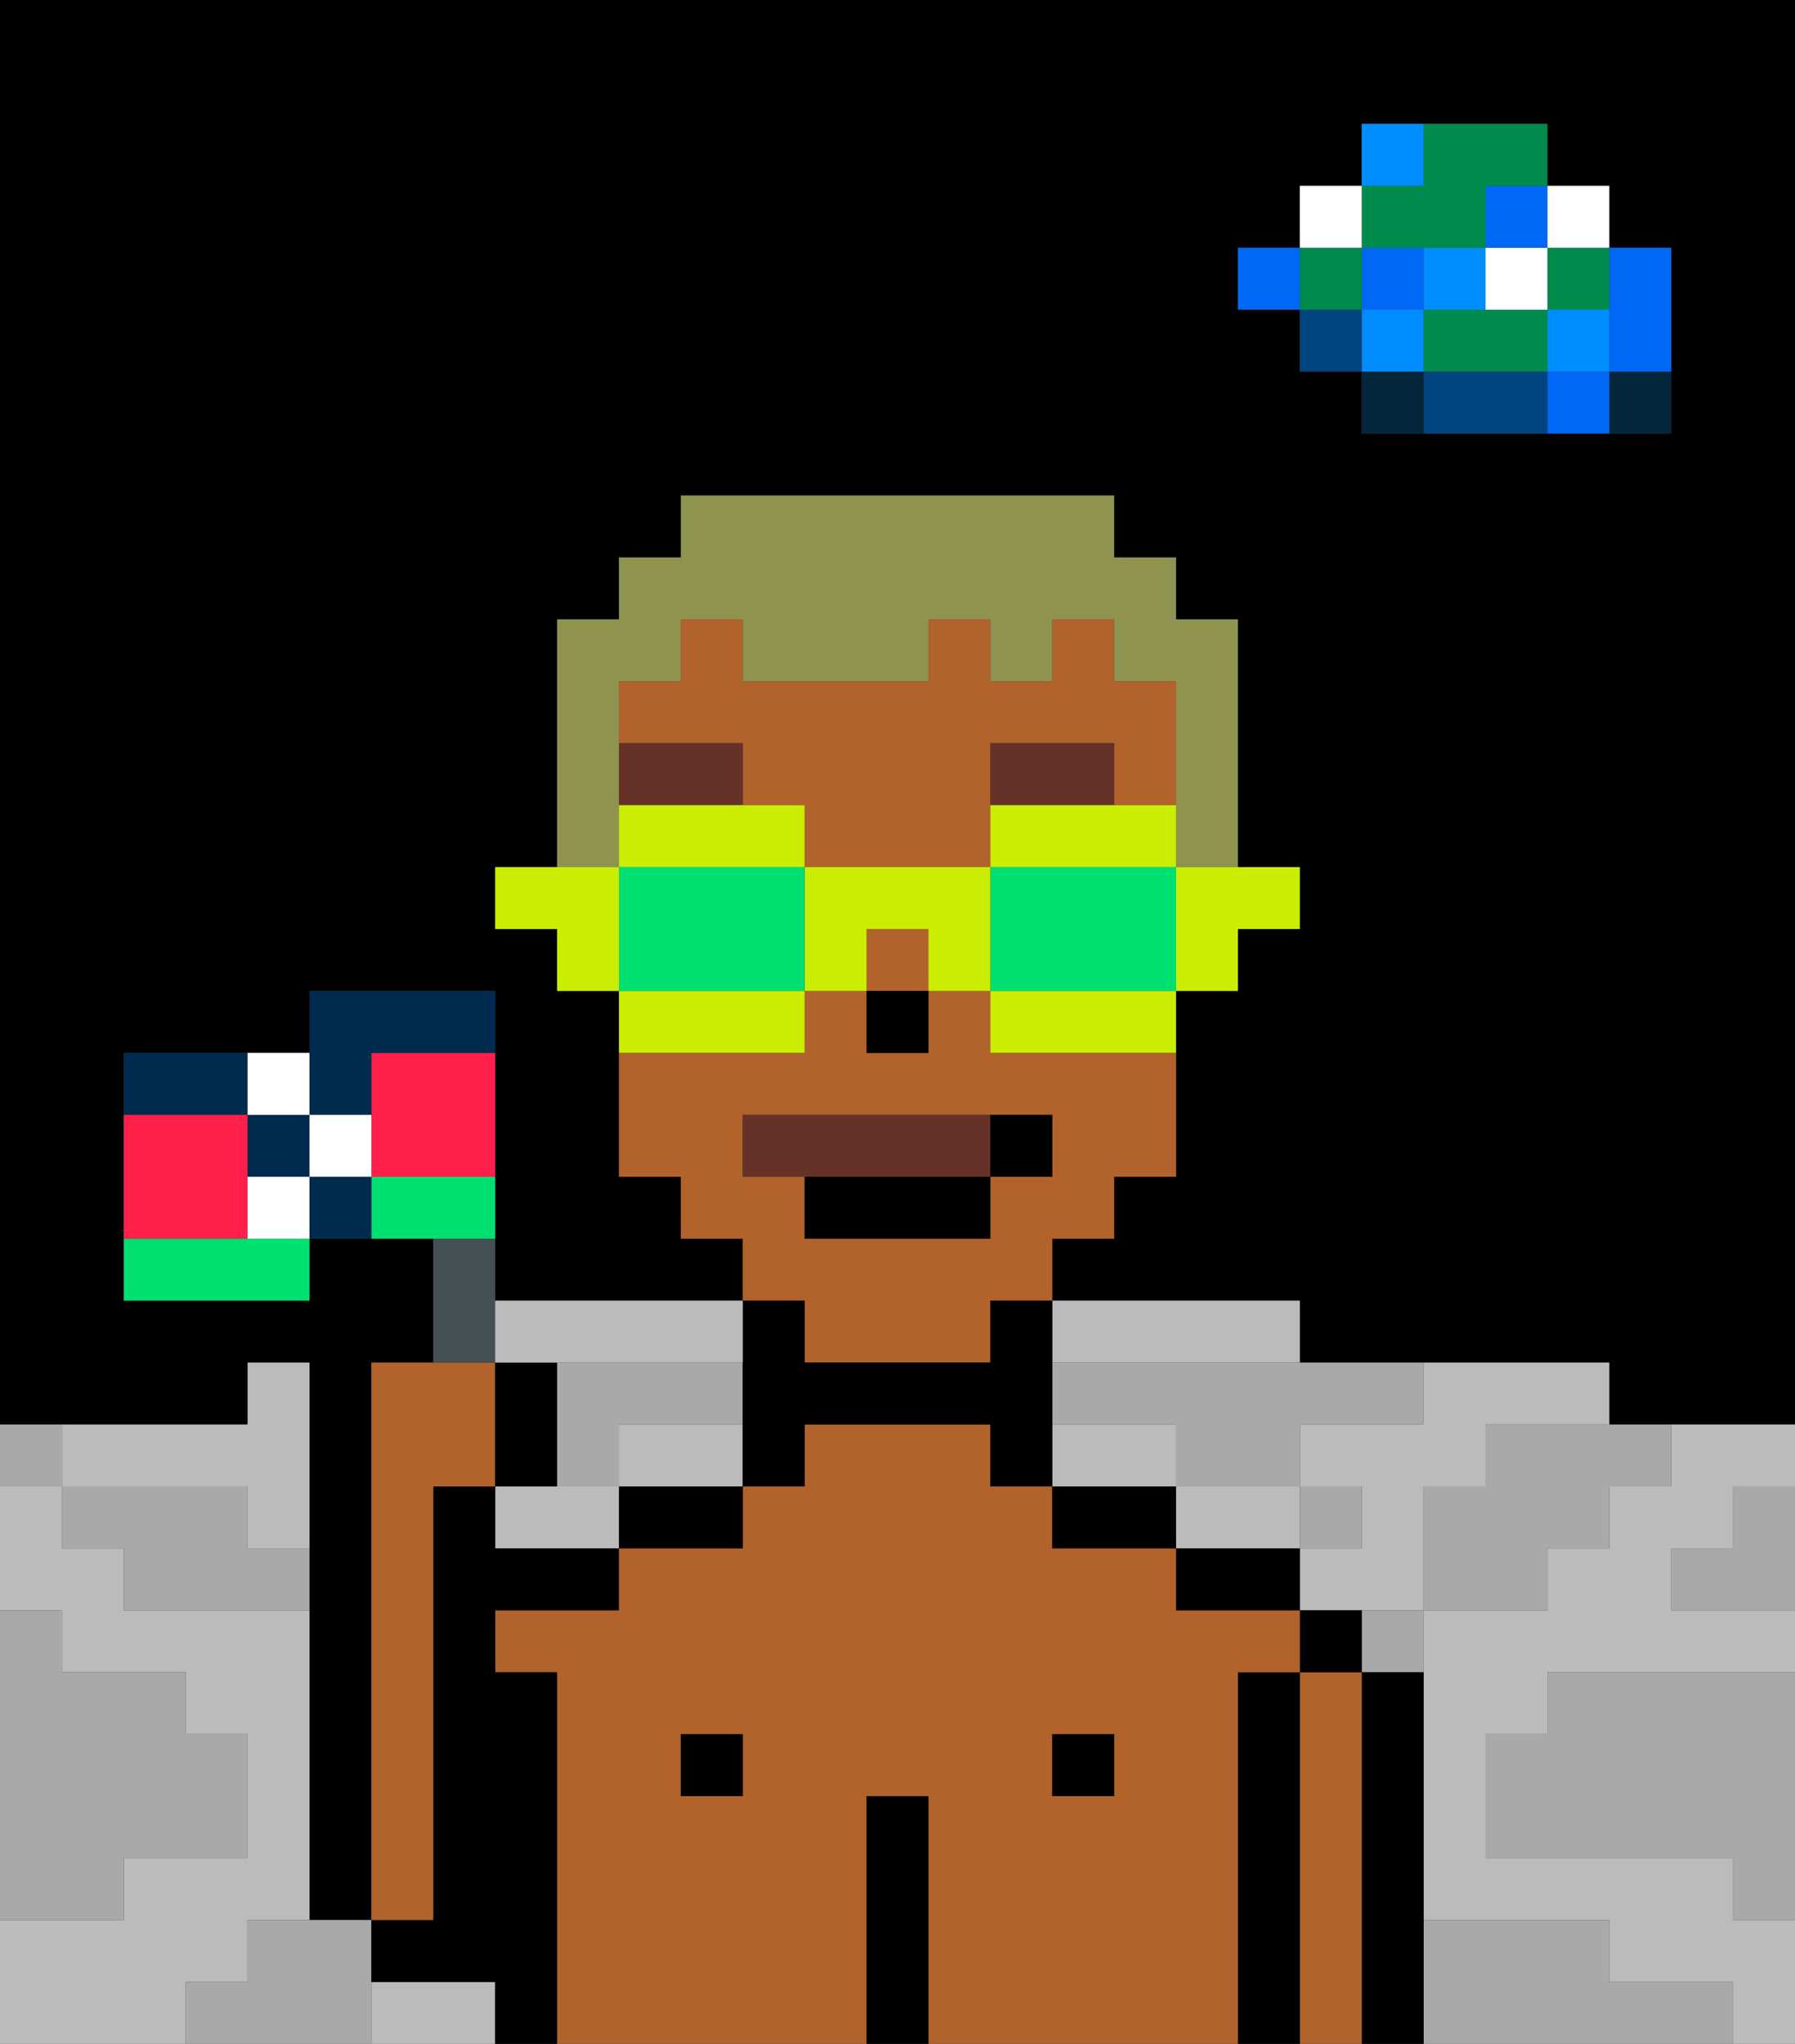<svg xmlns="http://www.w3.org/2000/svg" viewBox="0 0 29 33"><rect x="0" y="0" width="29" height="33" fill="#333333" stroke="none"/><defs><style>polygon,rect,path{shape-rendering:crispedges;}polygon,rect,path{shape-rendering:crispedges;}.lb80-1{fill:#a9a9a9;}.lb80-2{fill:#000000;}.lb80-3{fill:#bbbbbb;}.lb80-4{fill:#04263a;}.lb80-5{fill:#0068f5;}.lb80-6{fill:#008dff;}.lb80-7{fill:#008b4c;}.lb80-8{fill:#ffffff;}.lb80-9{fill:#004480;}.lb80-10{fill:#b2622b;}.lb80-11{fill:#663228;}.lb80-12{fill:#663228;}.lb80-13{fill:#8e9350;}.lb80-14{fill:#cbed03;}.lb80-15{fill:#00e070;}.lb80-16{fill:#455054;}.lb80-17{fill:#002b4f;}.lb80-18{fill:#ff1f4a;}</style></defs><path class="lb80-1" d="M28,25H27v1h2V24H28Z"/><path class="lb80-2" d="M0,0V23H4V22H5v9H6V22H7V20H5v1H2V17H5V16H8v5h4V20H11V19H10V16H9V15H8V14H9V10h1V9h1V8h7V9h1v1h1v4h1v1H20v1H19v3H18v1H17v1h4v1h5v1h3V0H0ZM27,5V7H22V6H21V5H20V4h1V3h1V2h3V3h1V4h1Z"/><path class="lb80-1" d="M27,32H26V31H23v2h5V32Z"/><path class="lb80-1" d="M25,27v1H24v2h4v1h1V27H25Z"/><path class="lb80-3" d="M9,24H8v1h2V24Z"/><path class="lb80-3" d="M11,23H10v1h2V23Z"/><path class="lb80-3" d="M18,22h3V21H17v1Z"/><path class="lb80-3" d="M22,23H21v1h1v1H21v1h2V24h1V23h2V22H23v1Z"/><path class="lb80-3" d="M21,25V24H19v1h2Z"/><path class="lb80-3" d="M19,24V23H17v1h2Z"/><path class="lb80-3" d="M7,32H6v1H8V32Z"/><path class="lb80-3" d="M4,32V31H5V26H2V25H1V24H0v2H1v1H3v1H4v2H2v1H0v2H3V32Z"/><path class="lb80-3" d="M27,24H26v1H25v1H23v5h3v1h2v1h1V31H28V30H24V28h1V27h4V26H27V25h1V24h1V23H27Z"/><path class="lb80-3" d="M2,24H4v1H5V22H4v1H1v1Z"/><path class="lb80-4" d="M26,7h1V6H26Z"/><path class="lb80-5" d="M26,5V6h1V4H26Z"/><path class="lb80-5" d="M25,6V7h1V6Z"/><rect class="lb80-6" x="25" y="5" width="1" height="1"/><rect class="lb80-7" x="25" y="4" width="1" height="1"/><rect class="lb80-8" x="25" y="3" width="1" height="1"/><path class="lb80-1" d="M24,24H23v2h2V25h1V24h1V23H24Z"/><path class="lb80-7" d="M24,5H23V6h2V5Z"/><rect class="lb80-8" x="24" y="4" width="1" height="1"/><rect class="lb80-5" x="24" y="3" width="1" height="1"/><path class="lb80-9" d="M24,6H23V7h2V6Z"/><rect class="lb80-6" x="23" y="4" width="1" height="1"/><path class="lb80-1" d="M22,27h1V26H22Z"/><path class="lb80-4" d="M22,6V7h1V6Z"/><rect class="lb80-6" x="22" y="5" width="1" height="1"/><rect class="lb80-5" x="22" y="4" width="1" height="1"/><path class="lb80-7" d="M23,4h1V3h1V2H23V3H22V4Z"/><path class="lb80-6" d="M23,2H22V3h1Z"/><rect class="lb80-1" x="21" y="24" width="1" height="1"/><rect class="lb80-9" x="21" y="5" width="1" height="1"/><rect class="lb80-7" x="21" y="4" width="1" height="1"/><rect class="lb80-8" x="21" y="3" width="1" height="1"/><rect class="lb80-5" x="20" y="4" width="1" height="1"/><path class="lb80-1" d="M18,22H17v1h2v1h2V23h2V22H18Z"/><path class="lb80-1" d="M10,24V23h2V22H9v2Z"/><path class="lb80-1" d="M6,31H4v1H3v1H6V31Z"/><path class="lb80-1" d="M2,30H4V28H3V27H1V26H0v5H2Z"/><path class="lb80-1" d="M4,24H1v1H2v1H5V25H4Z"/><path class="lb80-1" d="M1,23H0v1H1Z"/><path class="lb80-2" d="M23,27H22v6h1V27Z"/><path class="lb80-10" d="M22,27H21v6h1V27Z"/><path class="lb80-2" d="M21,26v1h1V26Z"/><path class="lb80-2" d="M21,27H20v6h1V27Z"/><path class="lb80-10" d="M20,27h1V26H19V25H17V24H16V23H13v1H12v1H10v1H8v1H9v6h5V29h1v4h5V27Zm-8,2H11V28h1Zm6,0H17V28h1Z"/><path class="lb80-2" d="M20,25H19v1h2V25Z"/><rect class="lb80-2" x="17" y="28" width="1" height="1"/><path class="lb80-2" d="M18,24H17v1h2V24Z"/><path class="lb80-2" d="M15,29H14v4h1V29Z"/><rect class="lb80-2" x="11" y="28" width="1" height="1"/><path class="lb80-2" d="M10,25h2V24H10Z"/><path class="lb80-2" d="M9,27H8V26h2V25H8V24H7v7H6v1H8v1H9V27Z"/><rect class="lb80-10" x="14" y="15" width="1" height="1"/><path class="lb80-10" d="M16,14V12h2v1h1V11H18V10H17v1H16V10H15v1H12V10H11v1H10v1h2v1h1v1h3Z"/><path class="lb80-10" d="M13,22h3V21h1V20h1V19h1V17H16V16H15v1H14V16H13v1H10v2h1v1h1v1h1Zm-1-3V18h5v1H16v1H13V19Z"/><path class="lb80-2" d="M12,23v1h1V23h3v1h1V21H16v1H13V21H12v2Z"/><rect class="lb80-2" x="14" y="16" width="1" height="1"/><path class="lb80-11" d="M16,19V18H12v1h4Z"/><path class="lb80-12" d="M18,13V12H16v1h2Z"/><path class="lb80-12" d="M12,12H10v1h2Z"/><path class="lb80-2" d="M13,20h3V19H13Z"/><path class="lb80-2" d="M17,19V18H16v1Z"/><path class="lb80-13" d="M10,13V11h1V10h1v1h3V10h1v1h1V10h1v1h1v3h1V10H19V9H18V8H11V9H10v1H9v4h1Z"/><polygon class="lb80-14" points="19 15 19 16 20 16 20 15 21 15 21 14 20 14 19 14 19 15"/><path class="lb80-14" d="M17,13H16v1h3V13H17Z"/><path class="lb80-15" d="M19,14H16v2h3V14Z"/><path class="lb80-14" d="M16,16v1h3V16H16Z"/><path class="lb80-14" d="M15,14H13v2h1V15h1v1h1V14Z"/><path class="lb80-14" d="M12,13H10v1h3V13Z"/><path class="lb80-15" d="M13,16V14H10v2h3Z"/><path class="lb80-14" d="M13,17V16H10v1h3Z"/><path class="lb80-14" d="M9,14H8v1H9v1h1V14Z"/><path class="lb80-10" d="M7,24H8V22H6v9H7Z"/><path class="lb80-16" d="M8,21V20H7v2H8Z"/><path class="lb80-2" d="M9,22H8v2H9Z"/><path class="lb80-17" d="M4,17H2v1H4Z"/><path class="lb80-15" d="M8,19H6v1H8Z"/><path class="lb80-15" d="M2,20v1H5V20H2Z"/><path class="lb80-18" d="M4,19V18H2v2H4Z"/><path class="lb80-18" d="M6,18v1H8V17H6Z"/><path class="lb80-17" d="M6,18V17H8V16H5v2Z"/><path class="lb80-17" d="M4,18v1H5V18Z"/><path class="lb80-8" d="M4,19v1H5V19Z"/><path class="lb80-8" d="M5,18V17H4v1Z"/><path class="lb80-8" d="M5,18v1H6V18Z"/><path class="lb80-17" d="M5,19v1H6V19Z"/><path class="lb80-3" d="M9,22h3V21H8v1Z"/></svg>